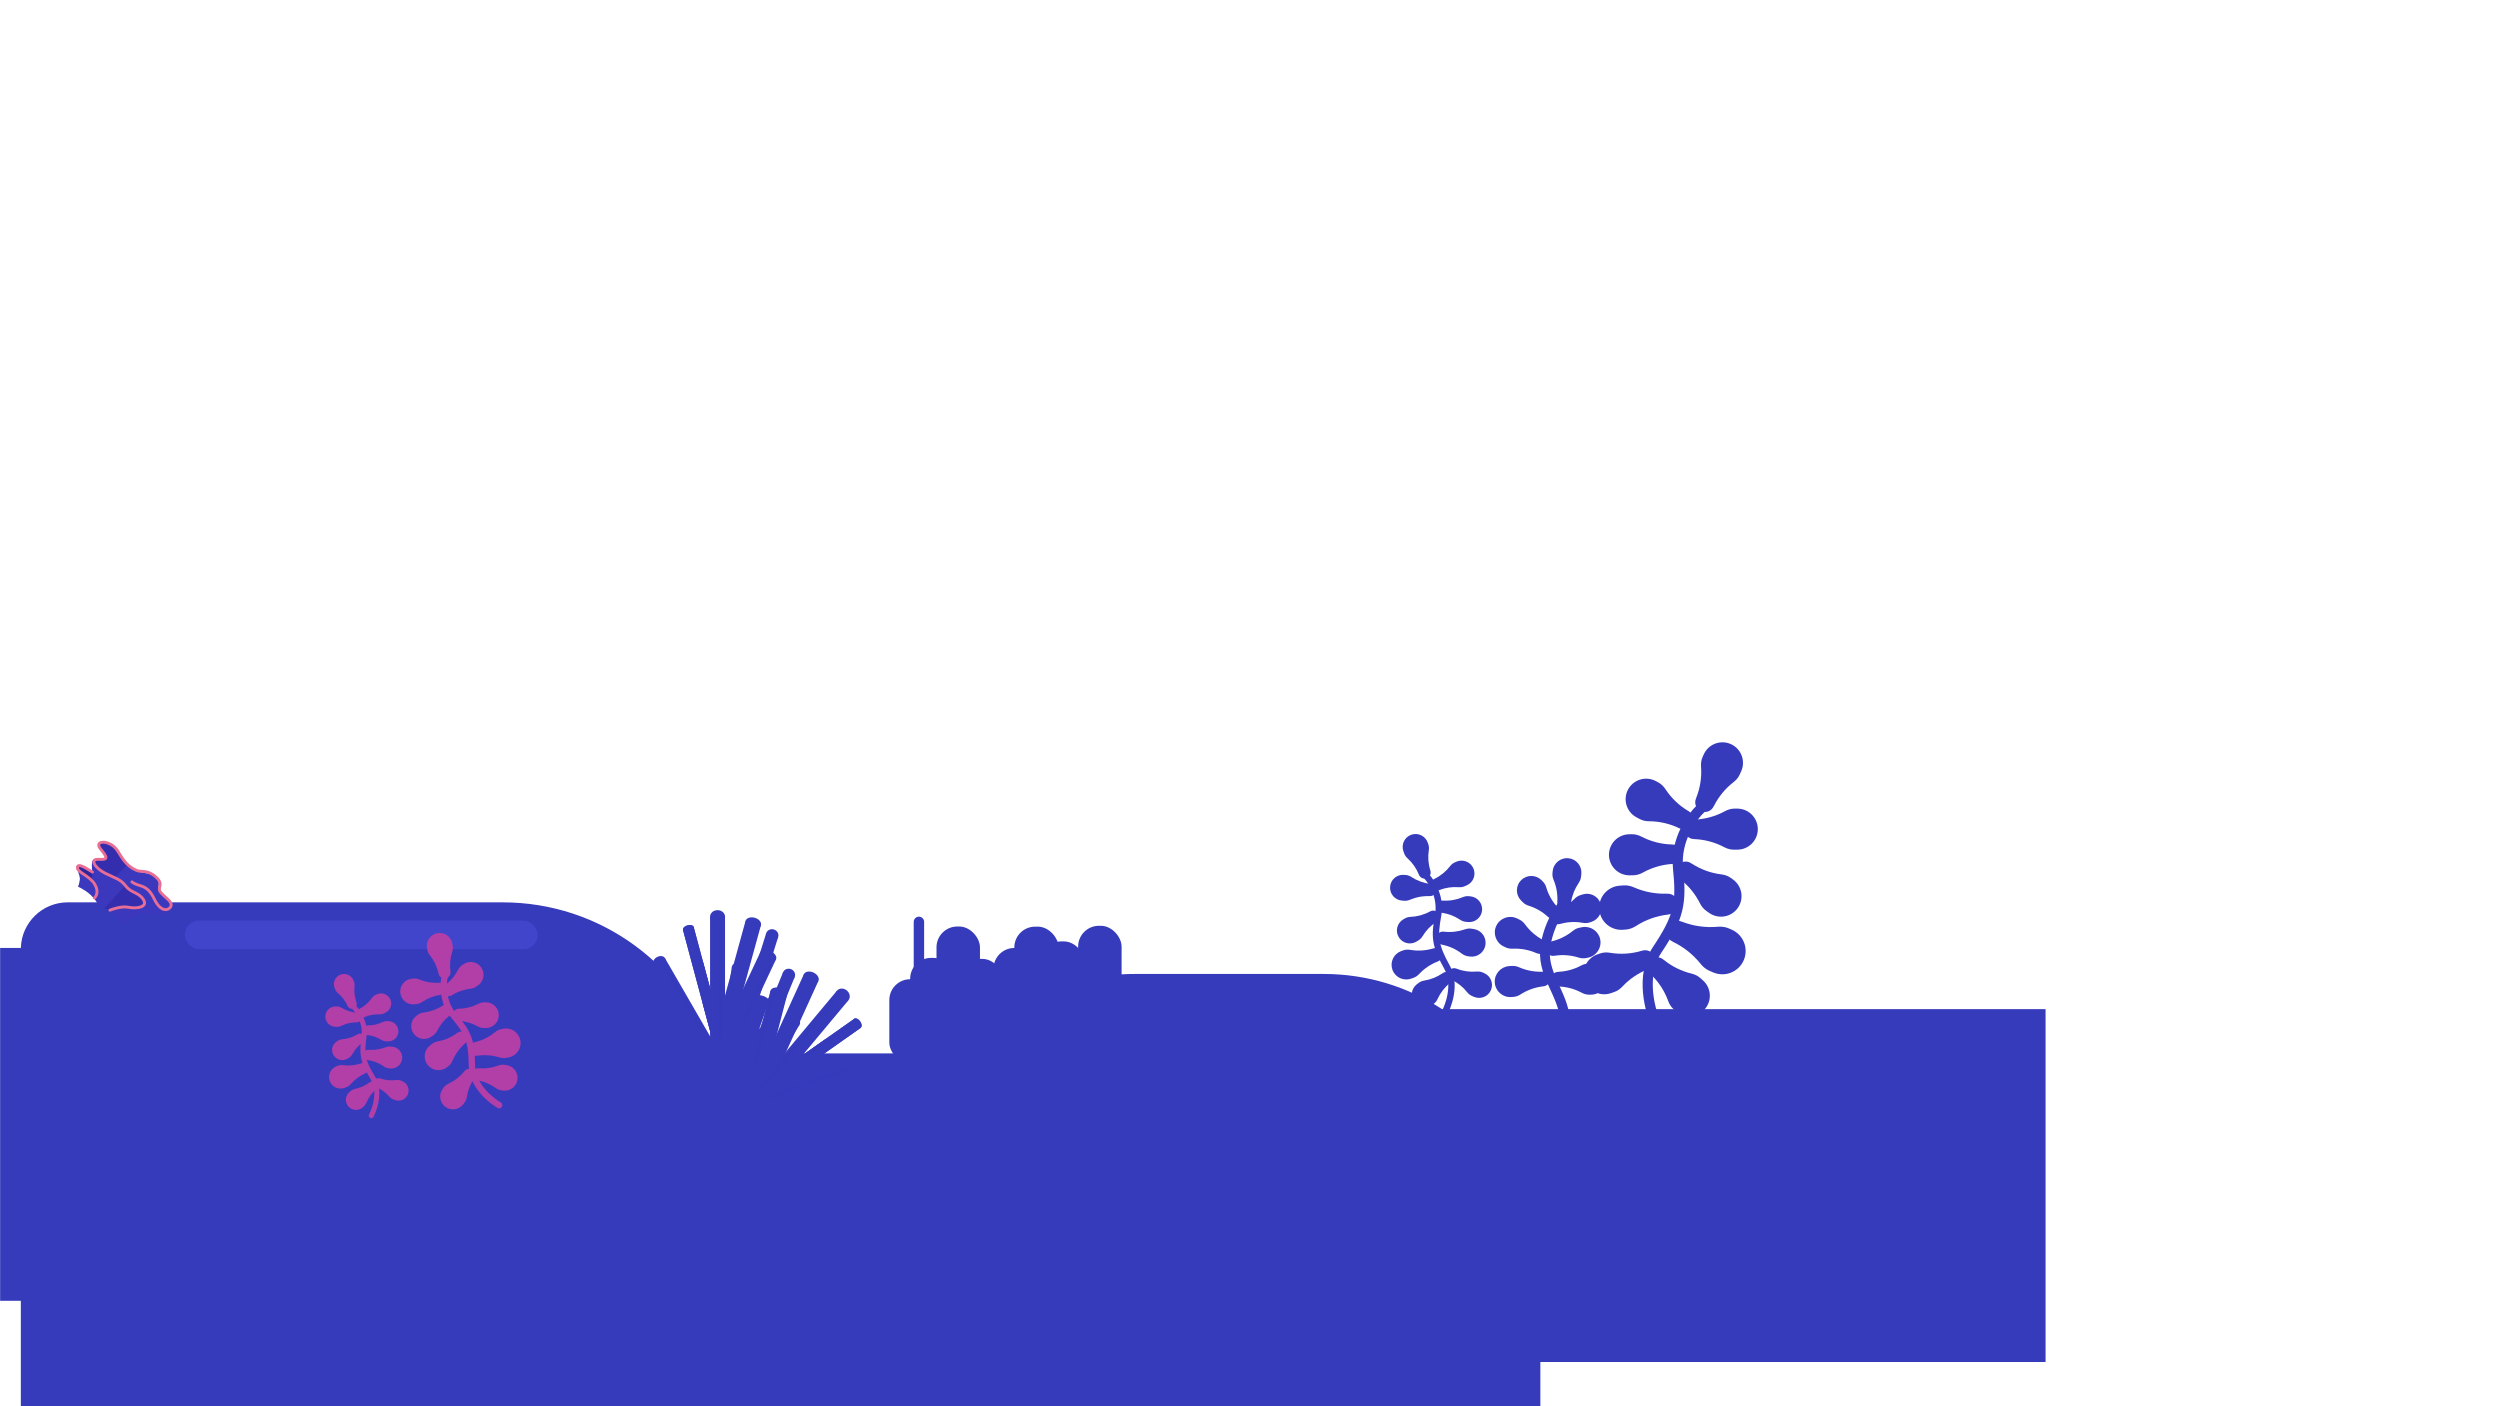 <svg width="1920" height="1080" viewBox="0 0 1920 1080" fill="none" xmlns="http://www.w3.org/2000/svg">
<mask id="mask0_303_8923" style="mask-type:alpha" maskUnits="userSpaceOnUse" x="0" y="0" width="1920" height="1080">
<rect width="1920" height="1080" fill="#D9D9D9"/>
</mask>
<g mask="url(#mask0_303_8923)">
<path fill-rule="evenodd" clip-rule="evenodd" d="M16.014 728C16.543 708.58 32.452 693 52 693H386C461.387 693 525.447 741.5 548.678 809H742.684C773.219 771.76 819.585 748 871.5 748H1016.5C1050.05 748 1081.29 757.925 1107.43 775H1571V1046H1183V1081H705V1080H558H477H16V999H-40V728H16.014Z" fill="#363BBC"/>
<rect opacity="0.5" x="142" y="707" width="271" height="22" rx="11" fill="#4B51DC"/>
<path d="M1272.79 788.5C1267.23 777.124 1259.44 749.364 1272.79 729.332C1289.48 704.293 1291.52 693.906 1288.74 666.827C1286.52 645.163 1299.44 627.258 1306.18 621.014" stroke="#363BBC" stroke-width="7.79" stroke-linecap="round"/>
<path d="M1301.05 629.507C1301.04 629.507 1301.03 629.516 1301.03 629.526C1301.03 629.537 1301.02 629.546 1301.01 629.546C1296.92 629.556 1293.61 632.874 1293.61 636.965C1293.61 641.056 1296.92 644.373 1301.01 644.384C1301.02 644.384 1301.03 644.392 1301.03 644.403C1301.03 644.413 1301.04 644.422 1301.05 644.422C1309.4 644.736 1317.26 646.946 1324.22 650.634C1326.43 651.805 1328.87 652.545 1331.37 652.545H1334.41L1334.42 652.544L1334.42 652.544C1343.04 652.444 1350 645.424 1350 636.779C1350 628.134 1343.04 621.114 1334.42 621.015L1334.42 621.014L1334.41 621.014H1332.05C1329.49 621.014 1327 621.788 1324.75 623.011C1317.66 626.87 1309.61 629.186 1301.05 629.507Z" fill="#363BBC"/>
<path d="M1296.93 623.045C1296.94 623.051 1296.94 623.062 1296.94 623.071C1296.93 623.081 1296.94 623.092 1296.95 623.097C1300.55 625.037 1301.9 629.525 1299.97 633.131C1298.04 636.737 1293.55 638.099 1289.94 636.178C1289.93 636.173 1289.92 636.176 1289.91 636.186C1289.91 636.195 1289.9 636.199 1289.89 636.194C1282.38 632.528 1274.4 630.763 1266.53 630.729C1264.02 630.718 1261.53 630.222 1259.33 629.041L1256.64 627.602L1256.64 627.601L1256.64 627.601C1249.09 623.443 1246.27 613.969 1250.35 606.348C1254.43 598.727 1263.88 595.824 1271.52 599.806L1271.53 599.806L1271.53 599.806L1273.61 600.924C1275.87 602.133 1277.7 603.988 1279.1 606.128C1283.53 612.877 1289.53 618.72 1296.93 623.045Z" fill="#363BBC"/>
<path d="M1261.04 730.143C1261.05 730.14 1261.06 730.145 1261.07 730.155C1261.07 730.165 1261.08 730.17 1261.09 730.167C1264.96 728.844 1269.17 730.9 1270.5 734.768C1271.84 738.635 1269.79 742.851 1265.93 744.194C1265.92 744.198 1265.91 744.209 1265.92 744.219C1265.92 744.229 1265.91 744.239 1265.9 744.243C1258.11 747.262 1251.4 751.915 1246.02 757.672C1244.31 759.5 1242.26 760.992 1239.89 761.807L1237.01 762.801L1237.01 762.8L1237.01 762.8C1228.83 765.517 1219.96 761.149 1217.14 752.977C1214.32 744.804 1218.61 735.899 1226.73 732.994L1226.73 732.993L1226.73 732.993L1228.97 732.22C1231.39 731.386 1233.99 731.307 1236.51 731.731C1244.48 733.067 1252.84 732.631 1261.04 730.143Z" fill="#363BBC"/>
<path d="M1267.71 748.178C1267.71 748.171 1267.7 748.159 1267.71 748.151C1267.72 748.143 1267.72 748.131 1267.71 748.124C1264.65 745.407 1264.37 740.728 1267.08 737.664C1269.79 734.6 1274.47 734.309 1277.54 737.01C1277.55 737.017 1277.56 737.016 1277.57 737.008C1277.58 737 1277.59 736.999 1277.6 737.006C1284.06 742.304 1291.41 745.86 1299.07 747.709C1301.5 748.296 1303.81 749.354 1305.69 751.011L1307.97 753.03L1307.97 753.031L1307.97 753.031C1314.36 758.818 1314.92 768.686 1309.19 775.162C1303.47 781.637 1293.6 782.284 1287.08 776.647L1287.08 776.647L1287.08 776.647L1285.3 775.077C1283.39 773.381 1282.04 771.155 1281.16 768.749C1278.41 761.161 1273.91 754.091 1267.71 748.178Z" fill="#363BBC"/>
<path d="M1302.56 613.099C1302.55 613.109 1302.56 613.12 1302.57 613.124C1302.58 613.128 1302.58 613.14 1302.58 613.15C1300.9 616.879 1302.56 621.263 1306.29 622.949C1310.02 624.634 1314.4 622.984 1316.1 619.263C1316.1 619.253 1316.11 619.249 1316.12 619.253C1316.13 619.257 1316.14 619.253 1316.15 619.244C1319.87 611.765 1325.13 605.509 1331.36 600.685C1333.34 599.154 1335.01 597.243 1336.04 594.964L1337.3 592.187L1337.3 592.186L1337.3 592.186C1340.76 584.289 1337.23 575.057 1329.35 571.495C1321.47 567.933 1312.21 571.381 1308.57 579.196L1308.57 579.196L1308.57 579.197L1307.59 581.355C1306.54 583.687 1306.22 586.27 1306.41 588.823C1307 596.874 1305.79 605.165 1302.56 613.099Z" fill="#363BBC"/>
<path d="M1298.95 663.038C1298.95 663.032 1298.93 663.034 1298.93 663.043C1298.92 663.052 1298.91 663.053 1298.9 663.047C1295.57 660.68 1290.94 661.456 1288.57 664.785C1286.19 668.115 1286.96 672.739 1290.28 675.123C1290.29 675.129 1290.29 675.141 1290.28 675.15C1290.28 675.158 1290.28 675.17 1290.29 675.176C1296.9 680.284 1302.02 686.653 1305.54 693.7C1306.66 695.937 1308.21 697.952 1310.24 699.405L1312.72 701.176L1312.72 701.176L1312.72 701.176C1319.8 706.105 1329.54 704.435 1334.56 697.4C1339.59 690.364 1338 680.608 1331.05 675.517L1331.04 675.516L1331.04 675.515L1329.12 674.139C1327.03 672.651 1324.56 671.837 1322.02 671.527C1314.01 670.547 1306.11 667.752 1298.95 663.038Z" fill="#363BBC"/>
<path d="M1291.54 707.781C1291.53 707.776 1291.51 707.781 1291.51 707.792C1291.5 707.803 1291.49 707.808 1291.48 707.804C1287.22 705.963 1282.27 707.916 1280.42 712.173C1278.57 716.429 1280.51 721.38 1284.76 723.242C1284.77 723.247 1284.78 723.26 1284.77 723.271C1284.77 723.282 1284.77 723.294 1284.78 723.3C1293.33 727.406 1300.51 733.266 1306.09 740.255C1307.86 742.475 1310.05 744.345 1312.65 745.477L1315.82 746.857L1315.82 746.857L1315.83 746.856C1324.84 750.656 1335.26 746.502 1339.17 737.507C1343.09 728.512 1339.02 718.058 1330.1 714.051L1330.1 714.05L1330.1 714.05L1327.63 712.977C1324.97 711.818 1322.03 711.499 1319.14 711.754C1310.02 712.559 1300.59 711.323 1291.54 707.781Z" fill="#363BBC"/>
<path d="M1281.34 702.348C1281.35 702.346 1281.36 702.337 1281.36 702.326C1281.36 702.314 1281.37 702.304 1281.38 702.303C1285.77 701.972 1289.07 698.151 1288.75 693.758C1288.43 689.365 1284.61 686.062 1280.22 686.371C1280.21 686.371 1280.2 686.363 1280.2 686.351C1280.2 686.34 1280.19 686.332 1280.18 686.332C1271.18 686.649 1262.57 684.891 1254.8 681.475C1252.34 680.391 1249.67 679.787 1246.98 679.983L1243.71 680.221L1243.71 680.222L1243.71 680.222C1234.46 681.004 1227.54 689.086 1228.22 698.369C1228.89 707.652 1236.91 714.645 1246.18 714.077L1246.18 714.078L1246.18 714.078L1248.72 713.893C1251.47 713.693 1254.08 712.667 1256.4 711.178C1263.71 706.479 1272.17 703.362 1281.34 702.348Z" fill="#363BBC"/>
<path d="M1284.47 648.569C1284.48 648.569 1284.49 648.578 1284.49 648.588C1284.49 648.599 1284.5 648.607 1284.51 648.607C1288.6 648.538 1291.98 651.79 1292.05 655.881C1292.13 659.971 1288.89 663.352 1284.8 663.442C1284.79 663.443 1284.78 663.451 1284.78 663.462C1284.78 663.472 1284.77 663.481 1284.76 663.482C1276.42 663.957 1268.6 666.32 1261.71 670.144C1259.53 671.358 1257.11 672.144 1254.61 672.193L1251.56 672.252L1251.56 672.252L1251.56 672.251C1242.94 672.319 1235.85 665.436 1235.68 656.793C1235.51 648.15 1242.33 640.996 1250.95 640.728L1250.95 640.728L1250.95 640.727L1253.32 640.681C1255.87 640.631 1258.37 641.357 1260.65 642.536C1267.81 646.256 1275.91 648.415 1284.47 648.569Z" fill="#363BBC"/>
<path d="M60.637 665.004C60.818 662.445 69.218 668.439 73.395 671.756C79.606 677.354 81.014 685.193 69.538 676.035C58.062 666.877 60.41 668.202 60.637 665.004Z" fill="#2F259F"/>
<path d="M72.484 690.166C76.37 696.519 77.243 696.672 84.026 698.83C87.799 703.624 93.088 707.579 95.26 708.957C97.521 707.618 103.042 704.337 107.038 701.925C112.033 698.909 120.998 705.73 130.163 699.423C138.826 693.461 120.107 686.164 121.717 680.73C123.327 675.295 117.094 670.705 113.675 670.71C110.256 670.714 104.258 668.948 100.965 666.85C97.671 664.751 94.493 660.699 89.302 653.409C84.112 646.118 81.709 646.959 77.66 647.663C73.612 648.366 79.697 652.98 81.28 657.257C82.864 661.534 79.024 659.339 73.793 659.53C68.561 659.721 71.376 667.402 70.708 673.053C70.175 677.574 66.851 680.841 65.255 681.909C66.369 682.544 69.375 685.084 72.484 690.166Z" fill="#3B38BE"/>
<path d="M60.965 677.408C61.423 674.655 61.951 675.052 59.567 668.155C62.035 671.17 61.661 670.042 67.424 673.891C73.187 677.741 71.988 679.351 74.386 682.304C76.304 684.666 73.559 688.365 71.947 689.92C69.019 685.76 62.654 682.176 59.838 680.903C60.061 680.656 60.599 679.611 60.965 677.408Z" fill="#3B38BE"/>
<path opacity="0.5" d="M98.213 663.958C98.257 663.928 98.289 663.909 98.309 663.903C98.276 663.921 98.244 663.94 98.213 663.958C98.106 664.032 97.932 664.175 97.702 664.377C97.735 664.41 97.767 664.441 97.798 664.47C98.938 665.551 97.059 665.242 97.642 664.43C95.968 665.914 91.595 670.253 88.217 674.116C87.636 674.199 89.513 675.933 82.61 671.357C73.981 665.636 68.629 661.049 72.372 660.545C76.115 660.041 82.3 661.738 81.051 658.634C79.802 655.529 72.937 646.729 77.233 647.436C81.529 648.142 84.03 645.648 87.023 650.325C89.957 654.91 95.854 662.545 97.692 664.367C97.799 664.241 97.967 664.103 98.213 663.958Z" fill="#2F259F"/>
<path opacity="0.5" fill-rule="evenodd" clip-rule="evenodd" d="M84.138 698.973C85.665 698.321 86.901 697.525 87.394 697.198L107.311 696.711L111.077 692.112C110.895 691.855 108.544 690.019 105.66 687.766L105.66 687.766C102.311 685.15 98.243 681.973 96.018 680.054L96.023 680.048C97.68 680.609 92.242 676.368 94.78 678.927C95.066 679.216 95.49 679.6 96.018 680.054L80.222 697.577C81.148 697.916 82.234 698.261 83.556 698.681C83.709 698.73 83.865 698.779 84.025 698.83C84.062 698.878 84.1 698.925 84.138 698.973Z" fill="#2F259F"/>
<path d="M72.441 689.652C73.896 688.459 76.014 684.706 72.839 679.248C68.871 672.426 58.944 669.968 59.474 666.013C59.86 663.132 64.426 665.57 71.014 669.768" stroke="#E86E95" stroke-width="2.242" stroke-linecap="round"/>
<path d="M84.42 699.028C87.148 697.872 93.824 695.807 98.706 696.79C104.809 698.017 113.74 696.808 110.224 691.027C106.709 685.246 100.677 685.904 96.589 680.477C92.501 675.05 88.414 674.532 80.529 670.511C72.644 666.49 68.685 659.517 75.754 659.954C82.823 660.39 83.052 659.014 77.219 652.015C71.386 645.015 85.246 644.372 90.97 654.439C96.694 664.505 100.979 666.627 104.697 668.396C108.415 670.164 113.056 667.541 119.685 673.517C126.314 679.493 120.438 681.24 123.188 685.065C125.938 688.889 131.973 691.876 131.44 695.273C130.907 698.671 124.182 702.343 118.426 690.348C112.67 678.353 107.032 681.66 101.336 677.316" stroke="#E86E95" stroke-width="2.242" stroke-linecap="round"/>
<path d="M1108.38 779.917C1112.44 773.067 1118.71 756.062 1111.34 742.84C1102.14 726.314 1101.38 719.703 1104.48 702.873C1106.96 689.409 1099.76 677.542 1095.85 673.292" stroke="#363BBC" stroke-width="4.897" stroke-linecap="round"/>
<path d="M1098.63 678.872C1098.64 678.872 1098.65 678.878 1098.65 678.885C1098.64 678.891 1098.65 678.897 1098.66 678.898C1101.22 679.109 1103.13 681.354 1102.92 683.917C1102.72 686.481 1100.48 688.394 1097.91 688.196C1097.91 688.195 1097.9 688.2 1097.9 688.207C1097.9 688.214 1097.89 688.218 1097.89 688.218C1092.64 687.996 1087.6 688.987 1083.05 690.95C1081.61 691.573 1080.05 691.915 1078.48 691.79L1076.57 691.637L1076.57 691.637L1076.57 691.636C1071.17 691.142 1067.17 686.395 1067.6 680.977C1068.03 675.56 1072.74 671.51 1078.15 671.879L1078.15 671.879L1078.15 671.878L1079.64 671.997C1081.24 672.125 1082.76 672.735 1084.11 673.614C1088.36 676.387 1093.29 678.242 1098.63 678.872Z" fill="#363BBC"/>
<path d="M1101.54 675.029C1101.53 675.031 1101.53 675.038 1101.53 675.044C1101.54 675.05 1101.53 675.058 1101.53 675.06C1099.17 676.095 1098.1 678.84 1099.13 681.196C1100.16 683.553 1102.9 684.631 1105.26 683.608C1105.27 683.605 1105.27 683.608 1105.28 683.614C1105.28 683.62 1105.29 683.623 1105.29 683.621C1110.18 681.699 1115.27 680.993 1120.21 681.366C1121.77 681.484 1123.36 681.298 1124.8 680.669L1126.56 679.902L1126.56 679.901L1126.56 679.901C1131.5 677.674 1133.74 671.878 1131.57 666.898C1129.39 661.918 1123.61 659.626 1118.62 661.738L1118.62 661.738L1118.62 661.738L1117.26 662.334C1115.78 662.978 1114.55 664.05 1113.56 665.32C1110.45 669.328 1106.39 672.689 1101.54 675.029Z" fill="#363BBC"/>
<path d="M1118.66 743.936C1118.66 743.934 1118.65 743.937 1118.65 743.943C1118.65 743.949 1118.64 743.952 1118.63 743.949C1116.27 742.926 1113.53 744.004 1112.5 746.361C1111.47 748.717 1112.55 751.462 1114.9 752.497C1114.9 752.499 1114.91 752.507 1114.9 752.513C1114.9 752.519 1114.9 752.526 1114.91 752.529C1119.64 754.81 1123.62 758.063 1126.7 761.939C1127.68 763.17 1128.89 764.208 1130.33 764.838L1132.09 765.605L1132.09 765.604L1132.09 765.604C1137.08 767.716 1142.86 765.424 1145.03 760.444C1147.21 755.463 1144.96 749.669 1140.02 747.441L1140.02 747.441L1140.02 747.441L1138.66 746.844C1137.18 746.2 1135.56 746.021 1133.95 746.16C1128.9 746.599 1123.68 745.906 1118.66 743.936Z" fill="#363BBC"/>
<path d="M1113.58 754.904C1113.59 754.9 1113.59 754.893 1113.58 754.887C1113.58 754.882 1113.58 754.874 1113.59 754.87C1115.64 753.321 1116.05 750.403 1114.5 748.347C1112.96 746.291 1110.04 745.875 1107.98 747.414C1107.98 747.418 1107.97 747.417 1107.96 747.411C1107.96 747.406 1107.95 747.405 1107.95 747.409C1103.63 750.405 1098.85 752.265 1093.95 753.04C1092.4 753.286 1090.9 753.833 1089.64 754.778L1088.11 755.929L1088.11 755.929L1088.11 755.93C1083.82 759.236 1082.97 765.391 1086.24 769.736C1089.5 774.08 1095.65 774.98 1100.02 771.774L1100.02 771.774L1100.02 771.774L1101.21 770.88C1102.5 769.913 1103.45 768.585 1104.12 767.121C1106.23 762.504 1109.4 758.299 1113.58 754.904Z" fill="#363BBC"/>
<path d="M1098.51 668.513C1098.51 668.52 1098.51 668.526 1098.5 668.528C1098.5 668.531 1098.49 668.538 1098.49 668.544C1099.36 670.965 1098.1 673.629 1095.68 674.499C1093.26 675.368 1090.59 674.114 1089.72 671.698C1089.71 671.691 1089.71 671.688 1089.7 671.69C1089.69 671.693 1089.69 671.689 1089.69 671.683C1087.73 666.81 1084.75 662.627 1081.08 659.292C1079.92 658.234 1078.97 656.952 1078.44 655.472L1077.79 653.669L1077.79 653.669L1077.79 653.669C1076.02 648.547 1078.69 642.938 1083.8 641.101C1088.92 639.263 1094.55 641.888 1096.44 646.967L1096.44 646.968L1096.44 646.968L1096.95 648.369C1097.49 649.884 1097.56 651.518 1097.31 653.108C1096.54 658.124 1096.88 663.379 1098.51 668.513Z" fill="#363BBC"/>
<path d="M1098.27 699.988C1098.27 699.985 1098.28 699.987 1098.28 699.992C1098.29 699.998 1098.29 700 1098.3 699.996C1100.51 698.68 1103.37 699.397 1104.69 701.603C1106.01 703.808 1105.3 706.667 1103.1 707.995C1103.09 707.999 1103.09 708.006 1103.09 708.012C1103.1 708.017 1103.1 708.025 1103.09 708.028C1098.69 710.897 1095.17 714.632 1092.61 718.872C1091.79 720.218 1090.72 721.403 1089.37 722.212L1087.73 723.197L1087.73 723.197L1087.73 723.197C1083.05 725.931 1077.03 724.397 1074.23 719.737C1071.44 715.077 1072.92 709.042 1077.53 706.2L1077.53 706.2L1077.53 706.199L1078.81 705.433C1080.19 704.606 1081.78 704.219 1083.39 704.152C1088.46 703.939 1093.55 702.584 1098.27 699.988Z" fill="#363BBC"/>
<path d="M1100.68 728.397C1100.68 728.395 1100.69 728.399 1100.69 728.406C1100.7 728.413 1100.7 728.417 1100.71 728.414C1103.47 727.475 1106.47 728.946 1107.42 731.706C1108.37 734.466 1106.9 737.471 1104.15 738.425C1104.14 738.428 1104.14 738.436 1104.14 738.443C1104.14 738.45 1104.14 738.457 1104.13 738.46C1098.57 740.605 1093.77 743.918 1089.93 748.018C1088.71 749.32 1087.24 750.382 1085.56 750.962L1083.5 751.667L1083.5 751.667L1083.5 751.667C1077.66 753.596 1071.34 750.472 1069.34 744.639C1067.33 738.807 1070.4 732.459 1076.2 730.395L1076.2 730.395L1076.2 730.394L1077.8 729.846C1079.52 729.253 1081.38 729.2 1083.18 729.504C1088.86 730.466 1094.82 730.163 1100.68 728.397Z" fill="#363BBC"/>
<path d="M1107.33 725.503C1107.33 725.502 1107.32 725.495 1107.32 725.488C1107.33 725.481 1107.32 725.474 1107.31 725.473C1104.58 725.046 1102.71 722.486 1103.13 719.75C1103.55 717.013 1106.1 715.134 1108.84 715.547C1108.85 715.548 1108.85 715.544 1108.85 715.536C1108.85 715.529 1108.86 715.525 1108.87 715.525C1114.49 716.174 1119.97 715.504 1125.01 713.753C1126.61 713.196 1128.31 712.952 1129.99 713.209L1132.02 713.522L1132.02 713.523L1132.02 713.523C1137.78 714.476 1141.71 719.887 1140.83 725.67C1139.94 731.453 1134.56 735.434 1128.78 734.614L1128.78 734.614L1128.78 734.615L1127.2 734.371C1125.49 734.108 1123.9 733.335 1122.52 732.285C1118.18 728.975 1113.03 726.598 1107.33 725.503Z" fill="#363BBC"/>
<path d="M1108.07 691.646C1108.06 691.646 1108.05 691.651 1108.05 691.657C1108.05 691.664 1108.05 691.669 1108.04 691.668C1105.48 691.42 1103.2 693.289 1102.95 695.848C1102.69 698.407 1104.56 700.689 1107.12 700.95C1107.12 700.951 1107.13 700.957 1107.13 700.963C1107.13 700.97 1107.13 700.976 1107.14 700.976C1112.34 701.692 1117.12 703.565 1121.25 706.305C1122.56 707.176 1124.03 707.79 1125.6 707.945L1127.5 708.135L1127.5 708.135L1127.5 708.135C1132.9 708.609 1137.69 704.651 1138.23 699.243C1138.77 693.836 1134.85 689.011 1129.47 688.412L1129.47 688.411L1129.47 688.411L1127.99 688.264C1126.38 688.104 1124.78 688.434 1123.3 689.059C1118.62 691.031 1113.44 691.979 1108.07 691.646Z" fill="#363BBC"/>
<path d="M1196.12 696.655C1196.13 696.66 1196.13 696.668 1196.12 696.674C1196.12 696.679 1196.12 696.687 1196.12 696.693C1198.15 698.727 1198.14 702.016 1196.11 704.046C1194.08 706.077 1190.8 706.08 1188.76 704.057C1188.76 704.052 1188.75 704.051 1188.74 704.057C1188.74 704.062 1188.73 704.062 1188.72 704.057C1184.42 700.069 1179.42 697.264 1174.14 695.641C1172.46 695.125 1170.89 694.286 1169.65 693.045L1168.13 691.532L1168.13 691.532L1168.13 691.531C1163.9 687.204 1163.93 680.268 1168.22 675.977C1172.51 671.687 1179.45 671.655 1183.78 675.884L1183.78 675.884L1183.78 675.884L1184.95 677.059C1186.22 678.329 1187.07 679.946 1187.58 681.669C1189.19 687.102 1192.03 692.247 1196.12 696.655Z" fill="#363BBC"/>
<path d="M1198.26 709.581C1198.25 709.583 1198.24 709.579 1198.24 709.572C1198.24 709.565 1198.23 709.561 1198.22 709.563C1195.49 710.451 1192.56 708.962 1191.66 706.235C1190.77 703.507 1192.25 700.57 1194.98 699.669C1194.98 699.666 1194.99 699.659 1194.98 699.652C1194.98 699.645 1194.99 699.637 1194.99 699.635C1200.49 697.599 1205.25 694.405 1209.09 690.423C1210.31 689.159 1211.77 688.134 1213.43 687.587L1215.47 686.92L1215.47 686.92L1215.47 686.921C1221.24 685.101 1227.41 688.26 1229.3 694.025C1231.19 699.79 1228.09 705.993 1222.36 707.945L1222.36 707.945L1222.36 707.946L1220.78 708.464C1219.08 709.024 1217.25 709.051 1215.48 708.727C1209.91 707.705 1204.04 707.922 1198.26 709.581Z" fill="#363BBC"/>
<path d="M1196.02 692.778C1196.02 692.785 1196.02 692.792 1196.03 692.793C1196.04 692.793 1196.04 692.8 1196.04 692.807C1195.76 695.663 1197.84 698.211 1200.69 698.503C1203.55 698.794 1206.1 696.719 1206.4 693.866C1206.4 693.858 1206.41 693.853 1206.42 693.853C1206.42 693.854 1206.43 693.849 1206.43 693.842C1207.24 688.034 1209.35 682.701 1212.42 678.104C1213.4 676.645 1214.09 675 1214.26 673.253L1214.48 671.126L1214.48 671.125L1214.48 671.125C1215.03 665.099 1210.62 659.74 1204.58 659.124C1198.55 658.508 1193.15 662.865 1192.47 668.877L1192.47 668.877L1192.47 668.878L1192.3 670.531C1192.12 672.318 1192.48 674.108 1193.17 675.765C1195.36 680.991 1196.4 686.777 1196.02 692.778Z" fill="#363BBC"/>
<path d="M1185.27 757.512C1185.28 757.511 1185.29 757.504 1185.29 757.497C1185.29 757.489 1185.29 757.482 1185.3 757.481C1188.38 757.249 1190.69 754.567 1190.47 751.484C1190.24 748.401 1187.57 746.083 1184.49 746.3C1184.48 746.3 1184.47 746.294 1184.47 746.286C1184.47 746.278 1184.46 746.272 1184.45 746.273C1178.15 746.495 1172.1 745.262 1166.65 742.864C1164.92 742.103 1163.05 741.679 1161.16 741.817L1158.87 741.984L1158.86 741.984L1158.86 741.985C1152.37 742.533 1147.52 748.205 1147.99 754.72C1148.46 761.234 1154.09 766.142 1160.6 765.744L1160.6 765.744L1160.6 765.744L1162.38 765.614C1164.31 765.474 1166.14 764.754 1167.77 763.709C1172.9 760.411 1178.84 758.224 1185.27 757.512Z" fill="#363BBC"/>
<path d="M1180.05 732.029C1180.06 732.032 1180.07 732.029 1180.07 732.022C1180.08 732.014 1180.08 732.012 1180.09 732.015C1182.87 733.362 1186.22 732.206 1187.57 729.428C1188.93 726.649 1187.78 723.3 1185.01 721.939C1185 721.935 1185 721.926 1185 721.919C1185 721.912 1185 721.903 1184.99 721.9C1179.43 718.922 1174.82 714.816 1171.31 710.006C1170.2 708.478 1168.79 707.171 1167.09 706.342L1165.02 705.333L1165.02 705.333L1165.02 705.333C1159.13 702.546 1152.08 705.008 1149.22 710.879C1146.36 716.75 1148.76 723.822 1154.58 726.745L1154.58 726.745L1154.58 726.746L1156.19 727.53C1157.93 728.378 1159.87 728.675 1161.8 728.589C1167.9 728.317 1174.13 729.411 1180.05 732.029Z" fill="#363BBC"/>
<path d="M1193.75 734.039C1193.75 734.04 1193.74 734.035 1193.74 734.027C1193.73 734.019 1193.73 734.014 1193.72 734.016C1190.69 734.606 1187.75 732.63 1187.15 729.598C1186.55 726.565 1188.52 723.622 1191.55 723.016C1191.56 723.015 1191.56 723.007 1191.56 722.999C1191.56 722.992 1191.56 722.984 1191.57 722.982C1197.72 721.529 1203.22 718.741 1207.84 714.989C1209.31 713.798 1211.01 712.895 1212.86 712.529L1215.12 712.083L1215.12 712.084L1215.12 712.084C1221.53 710.897 1227.71 715.084 1228.97 721.492C1230.24 727.9 1226.11 734.121 1219.73 735.456L1219.73 735.456L1219.73 735.457L1217.97 735.803C1216.08 736.177 1214.12 735.967 1212.27 735.388C1206.45 733.564 1200.15 733.025 1193.75 734.039Z" fill="#363BBC"/>
<path d="M1196.84 757.617C1196.83 757.617 1196.82 757.61 1196.82 757.602C1196.82 757.594 1196.82 757.588 1196.81 757.588C1193.72 757.597 1191.2 755.105 1191.19 752.014C1191.17 748.923 1193.66 746.402 1196.74 746.377C1196.75 746.377 1196.76 746.37 1196.76 746.362C1196.76 746.355 1196.77 746.348 1196.77 746.348C1203.08 746.076 1209.01 744.373 1214.26 741.556C1215.92 740.662 1217.76 740.093 1219.65 740.082L1221.95 740.069L1221.95 740.07L1221.95 740.07C1228.46 740.109 1233.75 745.383 1233.79 751.915C1233.82 758.446 1228.6 763.78 1222.08 763.892L1222.08 763.892L1222.08 763.892L1220.29 763.902C1218.36 763.913 1216.48 763.339 1214.77 762.424C1209.4 759.539 1203.31 757.823 1196.84 757.617Z" fill="#363BBC"/>
<path d="M1202.05 784C1200.75 762.522 1183.05 748.003 1187.08 725.425C1190.6 705.771 1200.45 695.835 1202.05 691.322" stroke="#363BBC" stroke-width="7.55" stroke-linecap="round"/>
<path d="M383.32 848.741C376.428 844.828 362.602 833.234 362.43 818.169C362.216 799.337 359.603 793.25 348.605 780.24C339.806 769.832 340.161 756.018 341.439 750.412" stroke="#B23EA8" stroke-width="4.875" stroke-linecap="round"/>
<path d="M341.786 756.612C341.781 756.616 341.78 756.624 341.783 756.629C341.787 756.634 341.786 756.642 341.78 756.646C339.671 758.095 339.132 760.978 340.576 763.092C342.02 765.206 344.902 765.751 347.019 764.313C347.024 764.309 347.032 764.31 347.036 764.316C347.039 764.321 347.047 764.323 347.052 764.319C351.477 761.533 356.321 759.898 361.221 759.347C362.776 759.171 364.294 758.695 365.586 757.812L367.161 756.736L367.161 756.735L367.161 756.735C371.58 753.64 372.697 747.556 369.645 743.089C366.593 738.622 360.519 737.451 356.029 740.444L356.029 740.444L356.028 740.443L354.804 741.28C353.482 742.183 352.471 743.461 351.741 744.887C349.44 749.384 346.097 753.423 341.786 756.612Z" fill="#B23EA8"/>
<path d="M337.378 754.727C337.384 754.727 337.39 754.732 337.39 754.738C337.391 754.745 337.397 754.75 337.404 754.749C339.948 754.48 342.232 756.321 342.507 758.867C342.782 761.412 340.946 763.699 338.402 763.981C338.396 763.982 338.391 763.988 338.392 763.994C338.392 764.001 338.388 764.006 338.381 764.007C333.207 764.764 328.462 766.669 324.38 769.432C323.083 770.309 321.62 770.933 320.064 771.101L318.168 771.307L318.167 771.306L318.167 771.306C312.796 771.824 307.995 767.925 307.413 762.546C306.831 757.167 310.688 752.331 316.045 751.689L316.046 751.689L316.046 751.688L317.52 751.529C319.112 751.357 320.71 751.671 322.191 752.281C326.863 754.205 332.029 755.104 337.378 754.727Z" fill="#B23EA8"/>
<path d="M356.645 822.737C356.649 822.732 356.656 822.731 356.662 822.735C356.667 822.738 356.675 822.737 356.679 822.732C358.21 820.682 361.113 820.258 363.167 821.786C365.222 823.313 365.652 826.215 364.131 828.272C364.127 828.277 364.128 828.285 364.133 828.289C364.138 828.293 364.14 828.3 364.136 828.306C361.176 832.616 359.349 837.391 358.603 842.265C358.366 843.812 357.829 845.309 356.895 846.565L355.757 848.096L355.757 848.096L355.756 848.096C352.487 852.389 346.364 853.263 342.022 850.035C337.68 846.807 336.753 840.692 339.921 836.324L339.921 836.324L339.921 836.323L340.806 835.134C341.761 833.848 343.078 832.889 344.532 832.217C349.117 830.097 353.287 826.917 356.645 822.737Z" fill="#B23EA8"/>
<path d="M366.459 829.7C366.452 829.699 366.448 829.693 366.449 829.687C366.45 829.68 366.445 829.674 366.438 829.673C363.9 829.348 362.103 827.03 362.422 824.49C362.74 821.95 365.055 820.148 367.594 820.46C367.601 820.46 367.607 820.456 367.608 820.449C367.609 820.443 367.615 820.438 367.621 820.439C372.83 820.895 377.886 820.135 382.496 818.387C383.96 817.832 385.527 817.563 387.08 817.757L388.973 817.995L388.973 817.995L388.973 817.996C394.319 818.729 398.093 823.63 397.419 828.998C396.745 834.366 391.878 838.183 386.517 837.573L386.516 837.574L386.516 837.574L385.045 837.389C383.456 837.19 381.973 836.516 380.672 835.581C376.57 832.632 371.751 830.567 366.459 829.7Z" fill="#B23EA8"/>
<path d="M336.775 747.601C336.776 747.608 336.782 747.612 336.788 747.611C336.795 747.61 336.801 747.614 336.802 747.621C337.254 750.139 339.659 751.819 342.18 751.374C344.701 750.929 346.385 748.527 345.947 746.006C345.946 746 345.95 745.993 345.957 745.992C345.963 745.991 345.967 745.985 345.967 745.978C345.251 740.798 345.757 735.711 347.273 731.019C347.754 729.53 347.945 727.951 347.673 726.41L347.341 724.531L347.341 724.531L347.341 724.531C346.341 719.229 341.258 715.704 335.93 716.645C330.602 717.586 327.033 722.638 327.91 727.962L327.91 727.962L327.909 727.962L328.167 729.422C328.446 731 329.193 732.447 330.192 733.699C333.342 737.649 335.645 742.36 336.775 747.601Z" fill="#B23EA8"/>
<path d="M352.543 774.677C352.536 774.677 352.531 774.682 352.531 774.689C352.531 774.695 352.525 774.701 352.518 774.701C349.96 774.654 347.846 776.687 347.793 779.247C347.74 781.806 349.769 783.925 352.326 783.984C352.333 783.985 352.339 783.99 352.338 783.997C352.338 784.003 352.343 784.009 352.35 784.009C357.57 784.313 362.463 785.798 366.77 788.196C368.138 788.957 369.65 789.451 371.215 789.483L373.122 789.523L373.122 789.522L373.122 789.522C378.518 789.571 382.962 785.269 383.074 779.86C383.186 774.451 378.923 769.969 373.53 769.795L373.53 769.795L373.529 769.794L372.047 769.764C370.446 769.731 368.881 770.183 367.459 770.919C362.972 773.242 357.904 774.587 352.543 774.677Z" fill="#B23EA8"/>
<path d="M364.506 800.416C364.499 800.418 364.494 800.425 364.496 800.432C364.497 800.439 364.492 800.446 364.485 800.448C361.635 801.001 359.768 803.756 360.314 806.61C360.859 809.463 363.611 811.335 366.464 810.797C366.472 810.796 366.479 810.8 366.481 810.808C366.482 810.815 366.489 810.82 366.496 810.819C372.362 809.923 378.142 810.415 383.489 812.059C385.187 812.581 386.982 812.773 388.726 812.439L390.852 812.032L390.852 812.032L390.852 812.031C396.852 810.812 400.769 804.987 399.615 798.958C398.462 792.928 392.672 788.96 386.646 790.041L386.646 790.041L386.645 790.041L384.993 790.357C383.208 790.698 381.578 791.569 380.173 792.723C375.742 796.36 370.435 799.05 364.506 800.416Z" fill="#B23EA8"/>
<path d="M357.321 801.207C357.327 801.202 357.327 801.195 357.323 801.189C357.319 801.183 357.32 801.175 357.325 801.171C359.476 799.45 359.83 796.312 358.114 794.155C356.397 791.998 353.26 791.638 351.1 793.348C351.094 793.352 351.086 793.352 351.082 793.346C351.077 793.34 351.07 793.339 351.064 793.344C346.53 796.682 341.457 798.816 336.239 799.792C334.583 800.102 332.991 800.732 331.672 801.781L330.065 803.06L330.065 803.06L330.065 803.061C325.562 806.73 324.838 813.35 328.465 817.908C332.092 822.466 338.705 823.247 343.292 819.683L343.293 819.683L343.293 819.683L344.542 818.689C345.892 817.615 346.877 816.165 347.549 814.577C349.668 809.567 352.942 804.968 357.321 801.207Z" fill="#B23EA8"/>
<path d="M339.952 772.314C339.958 772.31 339.965 772.312 339.969 772.317C339.973 772.322 339.98 772.324 339.986 772.32C342.074 770.841 344.966 771.33 346.451 773.415C347.936 775.5 347.453 778.394 345.373 779.883C345.367 779.887 345.366 779.895 345.37 779.9C345.374 779.905 345.373 779.913 345.367 779.917C341.225 783.108 338.018 787.09 335.809 791.497C335.107 792.897 334.136 794.156 332.861 795.064L331.308 796.171L331.307 796.171L331.307 796.171C326.876 799.25 320.781 798.198 317.642 793.791C314.504 789.384 315.502 783.28 319.86 780.099L319.86 780.099L319.861 780.098L321.068 779.238C322.373 778.309 323.92 777.801 325.511 777.609C330.526 777.002 335.471 775.259 339.952 772.314Z" fill="#B23EA8"/>
<path d="M285.129 856.836C288.092 851.322 292.463 837.76 286.245 827.615C278.473 814.934 277.662 809.766 279.546 796.444C281.054 785.787 275.01 776.701 271.8 773.49" stroke="#B23EA8" stroke-width="3.85" stroke-linecap="round"/>
<path d="M274.173 777.781C274.179 777.781 274.182 777.786 274.182 777.791C274.182 777.796 274.186 777.8 274.191 777.801C276.21 777.883 277.783 779.584 277.706 781.604C277.629 783.625 275.931 785.201 273.912 785.129C273.906 785.129 273.902 785.133 273.902 785.138C273.901 785.143 273.897 785.147 273.892 785.147C269.762 785.144 265.836 786.087 262.329 787.778C261.215 788.315 260.001 788.634 258.765 788.587L257.26 788.529L257.26 788.529L257.26 788.529C253.004 788.317 249.7 784.719 249.863 780.449C250.026 776.18 253.595 772.844 257.854 772.958L257.855 772.957L257.855 772.957L259.025 773.002C260.289 773.05 261.501 773.479 262.589 774.126C266.018 776.165 269.951 777.461 274.173 777.781Z" fill="#B23EA8"/>
<path d="M276.328 774.668C276.323 774.67 276.322 774.676 276.324 774.68C276.326 774.685 276.324 774.691 276.319 774.693C274.505 775.583 273.753 777.774 274.638 779.591C275.524 781.409 277.714 782.166 279.532 781.285C279.537 781.283 279.543 781.285 279.545 781.29C279.547 781.294 279.553 781.296 279.558 781.294C283.335 779.625 287.308 778.904 291.199 779.036C292.435 779.077 293.675 778.879 294.786 778.338L296.14 777.678L296.14 777.678L296.14 777.677C299.949 775.766 301.52 771.141 299.649 767.3C297.777 763.459 293.165 761.847 289.314 763.67L289.313 763.67L289.313 763.67L288.26 764.183C287.123 764.737 286.187 765.619 285.453 766.649C283.138 769.899 280.062 772.671 276.328 774.668Z" fill="#B23EA8"/>
<path d="M292.033 828.237C292.028 828.235 292.023 828.237 292.021 828.242C292.019 828.247 292.013 828.249 292.008 828.248C290.123 827.521 288.004 828.457 287.272 830.342C286.54 832.227 287.473 834.348 289.354 835.084C289.359 835.086 289.362 835.091 289.36 835.096C289.358 835.101 289.36 835.106 289.365 835.109C293.156 836.746 296.385 839.171 298.932 842.116C299.741 843.051 300.729 843.826 301.881 844.273L303.285 844.819L303.286 844.818L303.286 844.818C307.276 846.314 311.737 844.324 313.284 840.341C314.83 836.358 312.879 831.88 308.925 830.292L308.925 830.291L308.925 830.291L307.833 829.867C306.654 829.41 305.371 829.322 304.116 829.483C300.159 829.993 296.035 829.62 292.033 828.237Z" fill="#B23EA8"/>
<path d="M288.398 837.017C288.402 837.014 288.402 837.008 288.399 837.004C288.396 837 288.396 836.994 288.4 836.991C289.961 835.707 290.188 833.401 288.907 831.837C287.626 830.272 285.321 830.04 283.755 831.316C283.751 831.32 283.745 831.319 283.741 831.315C283.738 831.311 283.732 831.311 283.728 831.314C280.437 833.808 276.737 835.426 272.92 836.195C271.709 836.439 270.547 836.917 269.591 837.7L268.425 838.654L268.425 838.655L268.425 838.655C265.16 841.393 264.697 846.256 267.403 849.562C270.11 852.867 274.969 853.373 278.297 850.712L278.297 850.712L278.298 850.712L279.203 849.97C280.182 849.169 280.89 848.095 281.367 846.923C282.87 843.228 285.224 839.821 288.398 837.017Z" fill="#B23EA8"/>
<path d="M273.736 769.649C273.738 769.654 273.736 769.659 273.731 769.661C273.726 769.663 273.724 769.669 273.726 769.674C274.482 771.547 273.581 773.681 271.708 774.443C269.835 775.205 267.699 774.308 266.933 772.438C266.931 772.433 266.925 772.431 266.921 772.433C266.916 772.434 266.91 772.432 266.908 772.428C265.209 768.663 262.733 765.475 259.747 762.975C258.799 762.182 258.008 761.206 257.542 760.061L256.974 758.666L256.974 758.666L256.975 758.666C255.414 754.7 257.331 750.207 261.289 748.597C265.246 746.986 269.756 748.864 271.408 752.792L271.408 752.792L271.408 752.792L271.85 753.877C272.327 755.049 272.435 756.33 272.294 757.587C271.848 761.552 272.288 765.67 273.736 769.649Z" fill="#B23EA8"/>
<path d="M274.574 794.381C274.579 794.378 274.584 794.379 274.587 794.384C274.59 794.388 274.596 794.389 274.6 794.386C276.291 793.28 278.56 793.75 279.671 795.439C280.782 797.129 280.316 799.398 278.631 800.513C278.627 800.516 278.625 800.522 278.628 800.526C278.631 800.53 278.63 800.536 278.626 800.539C275.263 802.937 272.616 805.985 270.744 809.399C270.15 810.483 269.347 811.449 268.314 812.129L267.056 812.956L267.055 812.956L267.055 812.956C263.468 815.257 258.688 814.249 256.34 810.679C253.992 807.11 254.958 802.321 258.49 799.938L258.49 799.938L258.49 799.938L259.468 799.294C260.525 798.599 261.762 798.243 263.022 798.138C266.998 797.805 270.952 796.574 274.574 794.381Z" fill="#B23EA8"/>
<path d="M277.394 816.617C277.399 816.615 277.405 816.618 277.407 816.623C277.41 816.629 277.416 816.632 277.422 816.629C279.56 815.801 281.966 816.859 282.8 818.996C283.635 821.133 282.582 823.541 280.448 824.381C280.442 824.383 280.44 824.389 280.442 824.395C280.444 824.4 280.441 824.406 280.436 824.409C276.138 826.275 272.48 829.034 269.596 832.381C268.68 833.443 267.561 834.326 266.254 834.836L264.662 835.457L264.662 835.457L264.661 835.457C260.137 837.164 255.071 834.916 253.307 830.4C251.544 825.883 253.747 820.797 258.231 818.987L258.231 818.986L258.231 818.986L259.468 818.503C260.805 817.981 262.261 817.878 263.685 818.059C268.177 818.628 272.855 818.196 277.394 816.617Z" fill="#B23EA8"/>
<path d="M282.531 814.126C282.526 814.125 282.522 814.12 282.522 814.115C282.523 814.109 282.519 814.104 282.513 814.104C280.352 813.857 278.796 811.908 279.037 809.744C279.278 807.581 281.224 806.022 283.387 806.257C283.393 806.257 283.398 806.253 283.398 806.248C283.399 806.242 283.404 806.238 283.409 806.239C287.844 806.565 292.133 805.859 296.031 804.319C297.269 803.829 298.599 803.582 299.921 803.729L301.533 803.908L301.533 803.909L301.533 803.909C306.087 804.469 309.353 808.591 308.844 813.163C308.335 817.735 304.242 821.037 299.677 820.582L299.676 820.582L299.676 820.583L298.423 820.443C297.07 820.292 295.801 819.737 294.684 818.957C291.162 816.499 287.04 814.8 282.531 814.126Z" fill="#B23EA8"/>
<path d="M281.998 787.508C281.993 787.508 281.989 787.512 281.989 787.517C281.988 787.522 281.984 787.526 281.978 787.526C279.961 787.415 278.233 788.957 278.116 790.976C278 792.994 279.539 794.726 281.556 794.847C281.561 794.847 281.565 794.852 281.565 794.857C281.565 794.862 281.569 794.867 281.574 794.867C285.685 795.26 289.502 796.574 292.832 798.592C293.889 799.233 295.068 799.667 296.302 799.738L297.806 799.825L297.806 799.825L297.806 799.824C302.063 800.021 305.696 796.755 305.942 792.49C306.188 788.224 302.955 784.562 298.704 784.268L298.704 784.268L298.704 784.267L297.535 784.2C296.272 784.127 295.024 784.438 293.88 784.978C290.271 786.68 286.232 787.593 281.998 787.508Z" fill="#B23EA8"/>
<rect width="9.66" height="100.577" transform="matrix(-0.954 -0.299 -0.299 0.954 597.611 719.721)" fill="#363BBC"/>
<ellipse cx="4.83" cy="4.526" rx="4.83" ry="4.526" transform="matrix(-0.954 -0.299 -0.299 0.954 598.996 715.307)" fill="#363BBC"/>
<ellipse cx="4.83" cy="4.526" rx="4.83" ry="4.526" transform="matrix(-0.954 -0.299 -0.299 0.954 568.901 811.275)" fill="#363BBC"/>
<rect width="12.291" height="94.851" transform="matrix(-0.964 -0.265 -0.265 0.964 584.379 710.665)" fill="#363BBC"/>
<ellipse cx="6.146" cy="4.268" rx="6.146" ry="4.268" transform="matrix(-0.964 -0.265 -0.265 0.964 585.537 706.458)" fill="#363BBC"/>
<ellipse cx="6.146" cy="4.268" rx="6.146" ry="4.268" transform="matrix(-0.964 -0.265 -0.265 0.964 560.371 797.909)" fill="#363BBC"/>
<rect width="13.225" height="88.163" transform="matrix(-0.905 -0.426 -0.426 0.905 595.96 736.799)" fill="#363BBC"/>
<path d="M584.932 731.511C584.673 732.062 584.743 732.892 585.416 733.897C586.077 734.883 587.232 735.88 588.749 736.594C590.266 737.308 591.771 737.563 592.951 737.444C594.155 737.322 594.839 736.847 595.098 736.296C595.358 735.745 595.288 734.915 594.615 733.91C593.954 732.924 592.799 731.927 591.281 731.213C589.764 730.499 588.26 730.244 587.079 730.363C585.876 730.485 585.192 730.96 584.932 731.511Z" fill="#363BBC" stroke="#363BBC" stroke-width="1.988"/>
<ellipse cx="6.612" cy="3.967" rx="6.612" ry="3.967" transform="matrix(-0.905 -0.426 -0.426 0.905 560.142 812.898)" fill="#363BBC"/>
<rect width="8.522" height="97.508" transform="matrix(-0.966 0.259 0.259 0.966 532.704 711.779)" fill="#363BBC"/>
<path d="M525.513 713.896C525.561 714.072 525.781 714.375 526.472 714.563C527.135 714.742 528.055 714.75 529.053 714.483C530.05 714.215 530.843 713.749 531.328 713.262C531.832 712.754 531.872 712.381 531.824 712.205C531.777 712.029 531.557 711.725 530.866 711.538C530.202 711.358 529.283 711.35 528.285 711.618C527.287 711.885 526.495 712.352 526.01 712.839C525.506 713.347 525.466 713.72 525.513 713.896Z" fill="#363BBC" stroke="#363BBC" stroke-width="1.988"/>
<ellipse cx="4.261" cy="4.388" rx="4.261" ry="4.388" transform="matrix(-0.966 0.259 0.259 0.966 556.78 801.632)" fill="#363BBC"/>
<rect width="8.522" height="97.508" transform="matrix(-0.966 0.259 0.259 0.966 532.704 711.779)" fill="#363BBC"/>
<path d="M525.513 713.896C525.561 714.072 525.781 714.375 526.472 714.563C527.135 714.742 528.055 714.75 529.053 714.483C530.05 714.215 530.843 713.749 531.328 713.262C531.832 712.754 531.872 712.381 531.824 712.205C531.777 712.029 531.557 711.725 530.866 711.538C530.202 711.358 529.283 711.35 528.285 711.618C527.287 711.885 526.495 712.352 526.01 712.839C525.506 713.347 525.466 713.72 525.513 713.896Z" fill="#363BBC" stroke="#363BBC" stroke-width="1.988"/>
<ellipse cx="4.261" cy="4.388" rx="4.261" ry="4.388" transform="matrix(-0.966 0.259 0.259 0.966 556.78 801.632)" fill="#363BBC"/>
<path fill-rule="evenodd" clip-rule="evenodd" d="M547.21 765.917L539.624 737.604L539.624 770.531L547.21 798.843L547.21 765.917Z" fill="#363BBC"/>
<rect width="11.488" height="110.457" transform="matrix(-1 0 0 1 556.818 704.081)" fill="#363BBC"/>
<path d="M546.325 703.971C546.325 706.037 548.312 707.947 551.075 707.947C553.838 707.947 555.824 706.037 555.824 703.971C555.824 701.904 553.838 699.994 551.075 699.994C548.312 699.994 546.325 701.904 546.325 703.971Z" fill="#363BBC" stroke="#363BBC" stroke-width="1.988"/>
<ellipse cx="5.744" cy="4.971" rx="5.744" ry="4.971" transform="matrix(-1 0 0 1 556.818 809.457)" fill="#363BBC"/>
<rect width="10.174" height="82.818" transform="matrix(-0.866 0.5 0.5 0.866 510.716 735.878)" fill="#363BBC"/>
<path d="M502.724 740.397C503.042 740.947 503.675 741.344 504.579 741.443C505.482 741.541 506.582 741.325 507.635 740.717C508.688 740.109 509.425 739.265 509.791 738.433C510.158 737.601 510.131 736.854 509.813 736.304C509.495 735.753 508.862 735.356 507.958 735.258C507.055 735.159 505.955 735.376 504.902 735.984C503.849 736.591 503.112 737.436 502.745 738.267C502.379 739.099 502.406 739.846 502.724 740.397Z" fill="#363BBC" stroke="#363BBC" stroke-width="1.988"/>
<ellipse cx="5.087" cy="3.727" rx="5.087" ry="3.727" transform="matrix(-0.866 0.5 0.5 0.866 550.22 804.302)" fill="#363BBC"/>
<path opacity="0.2" d="M553.478 710.544V804.219" stroke="#363BBC" stroke-width="2.639" stroke-linecap="round"/>
<path opacity="0.2" d="M591.409 740.23L565.352 797.293" stroke="#363BBC" stroke-width="2.639" stroke-linecap="round"/>
<path opacity="0.2" d="M531.552 716.812L542.923 759.031" stroke="#363BBC" stroke-width="2.639" stroke-linecap="round"/>
<path opacity="0.4" d="M510.269 741.879L547.541 806.198" stroke="#363BBC" stroke-width="2.639" stroke-linecap="round"/>
<rect width="13.225" height="54.123" transform="matrix(-0.632 0.775 0.775 0.632 510.375 773.475)" fill="#363BBC"/>
<path d="M502.588 782.909C502.588 782.909 502.589 782.91 502.592 782.911C502.589 782.909 502.588 782.909 502.588 782.909ZM502.563 782.656C502.568 782.809 502.593 782.885 502.608 782.915C502.641 782.923 502.719 782.932 502.871 782.906C503.146 782.859 503.539 782.711 504.029 782.421C505.002 781.846 506.172 780.825 507.272 779.476C508.371 778.127 509.136 776.775 509.504 775.707C509.689 775.168 509.755 774.754 509.746 774.474C509.741 774.321 509.716 774.246 509.701 774.215C509.668 774.207 509.59 774.198 509.438 774.224C509.163 774.271 508.77 774.419 508.28 774.709C507.307 775.284 506.137 776.306 505.037 777.654C503.938 779.003 503.173 780.355 502.805 781.424C502.62 781.962 502.554 782.376 502.563 782.656ZM509.691 774.197C509.691 774.197 509.692 774.198 509.694 774.201C509.692 774.198 509.691 774.197 509.691 774.197ZM509.721 774.222C509.721 774.221 509.72 774.221 509.717 774.219C509.72 774.221 509.721 774.222 509.721 774.222ZM502.615 782.929C502.617 782.932 502.618 782.933 502.618 782.933C502.618 782.933 502.617 782.932 502.615 782.929Z" fill="#363BBC" stroke="#363BBC" stroke-width="1.988"/>
<ellipse cx="6.612" cy="2.436" rx="6.612" ry="2.436" transform="matrix(-0.632 0.775 0.775 0.632 550.393 806.103)" fill="#363BBC"/>
<rect width="7.546" height="72.557" transform="matrix(-0.99 -0.145 -0.145 0.99 569.522 743.6)" fill="#363BBC"/>
<path d="M563.05 742.581C562.888 743.693 563.815 744.988 565.472 745.23C567.128 745.472 568.387 744.496 568.549 743.384C568.712 742.272 567.785 740.977 566.128 740.735C564.471 740.493 563.212 741.469 563.05 742.581Z" fill="#363BBC" stroke="#363BBC" stroke-width="1.988"/>
<ellipse cx="3.773" cy="3.265" rx="3.773" ry="3.265" transform="matrix(-0.99 -0.145 -0.145 0.99 559.52 812.092)" fill="#363BBC"/>
<rect width="10.875" height="51.086" transform="matrix(-0.944 -0.331 -0.331 0.944 590.585 768.925)" fill="#363BBC"/>
<path d="M581.279 765.601C581.279 765.601 581.279 765.602 581.278 765.605C581.279 765.602 581.279 765.601 581.279 765.601ZM581.47 765.47C581.329 765.538 581.287 765.591 581.278 765.606C581.276 765.623 581.275 765.691 581.343 765.832C581.438 766.03 581.636 766.296 581.973 766.602C582.644 767.211 583.717 767.844 585.039 768.308C586.362 768.772 587.595 768.948 588.499 768.891C588.953 768.862 589.274 768.778 589.473 768.683C589.614 768.615 589.655 768.562 589.664 768.547C589.666 768.53 589.667 768.462 589.599 768.321C589.504 768.123 589.306 767.857 588.969 767.551C588.299 766.942 587.226 766.309 585.903 765.845C584.581 765.381 583.347 765.205 582.443 765.262C581.989 765.291 581.668 765.375 581.47 765.47ZM589.666 768.543C589.666 768.543 589.666 768.544 589.665 768.546C589.666 768.544 589.666 768.543 589.666 768.543ZM589.663 768.552C589.663 768.552 589.664 768.551 589.664 768.548C589.663 768.551 589.663 768.552 589.663 768.552ZM581.278 765.607C581.277 765.609 581.276 765.61 581.276 765.61C581.276 765.61 581.277 765.609 581.278 765.607Z" fill="#363BBC" stroke="#363BBC" stroke-width="1.988"/>
<ellipse cx="5.438" cy="2.299" rx="5.438" ry="2.299" transform="matrix(-0.944 -0.331 -0.331 0.944 574.454 814.914)" fill="#363BBC"/>
<rect width="10.875" height="31.29" transform="matrix(-0.997 -0.071 -0.071 0.997 568.867 787.362)" fill="#363BBC"/>
<path d="M559.128 786.802C559.11 787.061 559.289 787.538 560.109 788.055C560.89 788.547 562.057 788.93 563.425 789.027C564.792 789.124 566.003 788.91 566.844 788.533C567.73 788.137 567.975 787.69 567.993 787.432C568.011 787.173 567.832 786.696 567.012 786.179C566.231 785.687 565.064 785.304 563.696 785.207C562.328 785.11 561.118 785.324 560.276 785.701C559.391 786.096 559.146 786.544 559.128 786.802Z" fill="#363BBC" stroke="#363BBC" stroke-width="1.988"/>
<ellipse cx="5.438" cy="1.408" rx="5.438" ry="1.408" transform="matrix(-0.997 -0.071 -0.071 0.997 566.754 817.138)" fill="#363BBC"/>
<rect x="601.364" y="746.796" width="9.66" height="100.577" transform="rotate(22.434 601.364 746.796)" fill="#363BBC"/>
<ellipse cx="605.867" cy="748.546" rx="4.83" ry="4.526" transform="rotate(22.434 605.867 748.546)" fill="#363BBC"/>
<ellipse cx="567.484" cy="841.511" rx="4.83" ry="4.526" transform="rotate(22.434 567.484 841.511)" fill="#363BBC"/>
<rect x="617.326" y="748.321" width="12.291" height="94.851" transform="rotate(24.459 617.326 748.321)" fill="#363BBC"/>
<ellipse cx="622.96" cy="750.779" rx="6.146" ry="4.268" transform="rotate(24.459 622.96 750.779)" fill="#363BBC"/>
<ellipse cx="583.687" cy="837.118" rx="6.146" ry="4.268" transform="rotate(24.459 583.687 837.118)" fill="#363BBC"/>
<rect x="591.69" y="760.966" width="13.225" height="88.163" transform="rotate(14.64 591.69 760.966)" fill="#363BBC"/>
<path d="M603.545 763.972C603.391 764.561 602.806 765.154 601.645 765.494C600.506 765.827 598.981 765.852 597.358 765.428C595.736 765.005 594.417 764.237 593.587 763.389C592.741 762.524 592.52 761.721 592.674 761.132C592.828 760.542 593.413 759.95 594.574 759.61C595.713 759.276 597.239 759.251 598.861 759.675C600.483 760.099 601.802 760.867 602.632 761.715C603.478 762.579 603.699 763.382 603.545 763.972Z" fill="#363BBC" stroke="#363BBC" stroke-width="1.988"/>
<ellipse cx="575.827" cy="847.852" rx="6.612" ry="3.967" transform="rotate(14.64 575.827 847.852)" fill="#363BBC"/>
<rect x="656.286" y="782.286" width="8.522" height="97.508" transform="rotate(54.846 656.286 782.286)" fill="#363BBC"/>
<path d="M660.452 788.519C660.303 788.623 659.939 788.715 659.288 788.416C658.664 788.129 657.953 787.546 657.358 786.701C656.763 785.857 656.454 784.991 656.394 784.306C656.332 783.593 656.541 783.281 656.69 783.177C656.838 783.072 657.202 782.98 657.853 783.279C658.477 783.566 659.188 784.149 659.783 784.994C660.378 785.838 660.688 786.704 660.747 787.389C660.809 788.102 660.6 788.414 660.452 788.519Z" fill="#363BBC" stroke="#363BBC" stroke-width="1.988"/>
<ellipse cx="579.097" cy="841.857" rx="4.261" ry="4.388" transform="rotate(54.846 579.097 841.857)" fill="#363BBC"/>
<rect x="656.286" y="782.286" width="8.522" height="97.508" transform="rotate(54.846 656.286 782.286)" fill="#363BBC"/>
<path d="M660.452 788.519C660.303 788.623 659.939 788.715 659.288 788.416C658.664 788.129 657.953 787.546 657.358 786.701C656.763 785.857 656.454 784.991 656.394 784.306C656.332 783.593 656.541 783.281 656.69 783.177C656.838 783.072 657.202 782.98 657.853 783.279C658.477 783.566 659.188 784.149 659.783 784.994C660.378 785.838 660.688 786.704 660.747 787.389C660.809 788.102 660.6 788.414 660.452 788.519Z" fill="#363BBC" stroke="#363BBC" stroke-width="1.988"/>
<ellipse cx="579.097" cy="841.857" rx="4.261" ry="4.388" transform="rotate(54.846 579.097 841.857)" fill="#363BBC"/>
<path fill-rule="evenodd" clip-rule="evenodd" d="M610.462 814.558L634.427 797.681L613.33 822.96L589.365 839.838L610.462 814.558Z" fill="#363BBC"/>
<rect x="642.705" y="760.925" width="11.488" height="110.457" transform="rotate(39.846 642.705 760.925)" fill="#363BBC"/>
<path d="M650.833 767.563C649.509 769.149 646.76 769.343 644.638 767.573C642.517 765.803 642.216 763.063 643.539 761.477C644.863 759.89 647.613 759.697 649.734 761.467C651.855 763.237 652.157 765.977 650.833 767.563Z" fill="#363BBC" stroke="#363BBC" stroke-width="1.988"/>
<ellipse cx="576.415" cy="849.326" rx="5.744" ry="4.971" transform="rotate(39.846 576.415 849.326)" fill="#363BBC"/>
<rect x="657.729" y="814.877" width="10.174" height="82.818" transform="rotate(69.846 657.729 814.877)" fill="#363BBC"/>
<path d="M660.97 823.466C660.373 823.686 659.633 823.585 658.876 823.081C658.119 822.578 657.413 821.707 656.994 820.566C656.576 819.424 656.55 818.304 656.802 817.43C657.054 816.557 657.553 816.001 658.15 815.782C658.747 815.563 659.487 815.664 660.244 816.167C661.001 816.67 661.706 817.541 662.125 818.683C662.544 819.824 662.569 820.945 662.318 821.818C662.066 822.692 661.567 823.247 660.97 823.466Z" fill="#363BBC" stroke="#363BBC" stroke-width="1.988"/>
<ellipse cx="581.813" cy="848.159" rx="5.087" ry="3.727" transform="rotate(69.846 581.813 848.159)" fill="#363BBC"/>
<path opacity="0.2" d="M641.129 768.028L581.109 839.95" stroke="#363BBC" stroke-width="2.639" stroke-linecap="round"/>
<path opacity="0.2" d="M592.986 766.517L576.431 827.023" stroke="#363BBC" stroke-width="2.639" stroke-linecap="round"/>
<path opacity="0.2" d="M653.948 786.888L618.167 812.017" stroke="#363BBC" stroke-width="2.639" stroke-linecap="round"/>
<path opacity="0.4" d="M654.228 819.771L584.4 845.273" stroke="#363BBC" stroke-width="2.639" stroke-linecap="round"/>
<rect x="633.902" y="843.961" width="13.225" height="54.123" transform="rotate(90.653 633.902 843.961)" fill="#363BBC"/>
<path d="M633.836 856.193C633.836 856.193 633.835 856.193 633.831 856.192C633.835 856.193 633.836 856.193 633.836 856.193ZM634.017 856.015C633.915 856.13 633.848 856.172 633.817 856.186C633.786 856.171 633.72 856.127 633.62 856.01C633.439 855.797 633.233 855.432 633.042 854.896C632.664 853.831 632.42 852.297 632.439 850.557C632.459 848.817 632.738 847.289 633.141 846.233C633.344 845.701 633.558 845.34 633.745 845.132C633.847 845.017 633.914 844.975 633.945 844.961C633.975 844.976 634.042 845.019 634.141 845.136C634.322 845.349 634.529 845.714 634.72 846.251C635.098 847.316 635.342 848.85 635.322 850.59C635.302 852.33 635.023 853.858 634.621 854.914C634.418 855.446 634.203 855.806 634.017 856.015ZM633.964 844.954C633.964 844.954 633.963 844.954 633.96 844.955C633.963 844.954 633.964 844.954 633.964 844.954ZM633.925 844.953C633.925 844.953 633.927 844.953 633.93 844.954C633.927 844.954 633.925 844.953 633.925 844.953ZM633.802 856.192C633.799 856.193 633.797 856.193 633.797 856.193C633.797 856.193 633.799 856.192 633.802 856.192Z" fill="#363BBC" stroke="#363BBC" stroke-width="1.988"/>
<ellipse cx="579.762" cy="849.956" rx="6.612" ry="2.436" transform="rotate(90.653 579.762 849.956)" fill="#363BBC"/>
<rect x="607.632" y="783.127" width="7.546" height="72.557" transform="rotate(31.537 607.632 783.127)" fill="#363BBC"/>
<path d="M613.254 786.492C612.666 787.45 611.125 787.85 609.698 786.974C608.271 786.098 607.929 784.543 608.517 783.585C609.105 782.627 610.646 782.227 612.074 783.103C613.501 783.979 613.842 785.534 613.254 786.492Z" fill="#363BBC" stroke="#363BBC" stroke-width="1.988"/>
<ellipse cx="572.936" cy="846.879" rx="3.773" ry="3.265" transform="rotate(31.537 572.936 846.879)" fill="#363BBC"/>
<rect x="575.233" y="789.075" width="10.875" height="51.086" transform="rotate(20.517 575.233 789.075)" fill="#363BBC"/>
<path d="M584.507 792.486C584.507 792.486 584.507 792.487 584.506 792.489C584.507 792.487 584.507 792.486 584.507 792.486ZM584.445 792.263C584.51 792.405 584.508 792.473 584.505 792.49C584.496 792.505 584.453 792.557 584.311 792.622C584.111 792.713 583.788 792.791 583.333 792.81C582.428 792.848 581.199 792.646 579.886 792.155C578.574 791.664 577.514 791.009 576.856 790.386C576.526 790.073 576.333 789.803 576.242 789.603C576.177 789.46 576.179 789.393 576.182 789.376C576.192 789.361 576.234 789.308 576.377 789.244C576.577 789.153 576.899 789.075 577.354 789.056C578.259 789.018 579.488 789.22 580.801 789.711C582.114 790.202 583.173 790.857 583.831 791.48C584.162 791.793 584.354 792.063 584.445 792.263ZM576.183 789.371C576.183 789.371 576.183 789.372 576.182 789.375C576.183 789.372 576.183 789.371 576.183 789.371ZM576.18 789.38C576.18 789.38 576.18 789.379 576.182 789.376C576.181 789.379 576.18 789.38 576.18 789.38ZM584.505 792.491C584.505 792.494 584.504 792.495 584.504 792.495C584.504 792.495 584.504 792.494 584.505 792.491Z" fill="#363BBC" stroke="#363BBC" stroke-width="1.988"/>
<ellipse cx="562.438" cy="838.779" rx="5.438" ry="2.299" transform="rotate(20.517 562.438 838.779)" fill="#363BBC"/>
<rect x="580.095" y="817.146" width="10.875" height="31.29" transform="rotate(35.785 580.095 817.146)" fill="#363BBC"/>
<path d="M587.931 822.957C587.78 823.167 587.336 823.419 586.375 823.29C585.461 823.167 584.319 822.713 583.207 821.912C582.095 821.11 581.303 820.17 580.898 819.342C580.471 818.471 580.57 817.97 580.722 817.76C580.873 817.55 581.317 817.298 582.278 817.427C583.192 817.55 584.334 818.004 585.446 818.805C586.558 819.607 587.35 820.547 587.755 821.375C588.182 822.247 588.083 822.747 587.931 822.957Z" fill="#363BBC" stroke="#363BBC" stroke-width="1.988"/>
<ellipse cx="566.227" cy="845.684" rx="5.438" ry="1.408" transform="rotate(35.785 566.227 845.684)" fill="#363BBC"/>
<rect x="719.229" y="711.552" width="33.388" height="106.557" rx="16" fill="#363BBC"/>
<rect x="699" y="735.661" width="34" height="82" rx="16" fill="#363BBC"/>
<rect x="736.989" y="736.415" width="33.388" height="64.645" rx="16" fill="#363BBC"/>
<rect x="683" y="752.044" width="33.388" height="64.645" rx="16" fill="#363BBC"/>
<rect x="722.781" y="781.88" width="33.388" height="39.781" rx="16" fill="#363BBC"/>
<path d="M689.394 803.192V768.383" stroke="#363BBC" stroke-width="8" stroke-linecap="round"/>
<path d="M705.732 742.809V708" stroke="#363BBC" stroke-width="8" stroke-linecap="round"/>
<path d="M728.465 806.033L728.465 793.246" stroke="#363BBC" stroke-width="8" stroke-linecap="round"/>
<rect x="799" y="723" width="34" height="71" rx="16" fill="#363BBC"/>
<rect x="779" y="711.661" width="34" height="82" rx="16" fill="#363BBC"/>
<rect x="828" y="711" width="33.388" height="64.645" rx="16" fill="#363BBC"/>
<rect x="763" y="728.044" width="33.388" height="64.645" rx="16" fill="#363BBC"/>
<rect x="802.781" y="757.88" width="33.388" height="39.781" rx="16" fill="#363BBC"/>
<path d="M769.394 779.192V744.383" stroke="#363BBC" stroke-width="8" stroke-linecap="round"/>
<path d="M808.465 782.033L808.465 769.246" stroke="#363BBC" stroke-width="8" stroke-linecap="round"/>
</g>
</svg>
